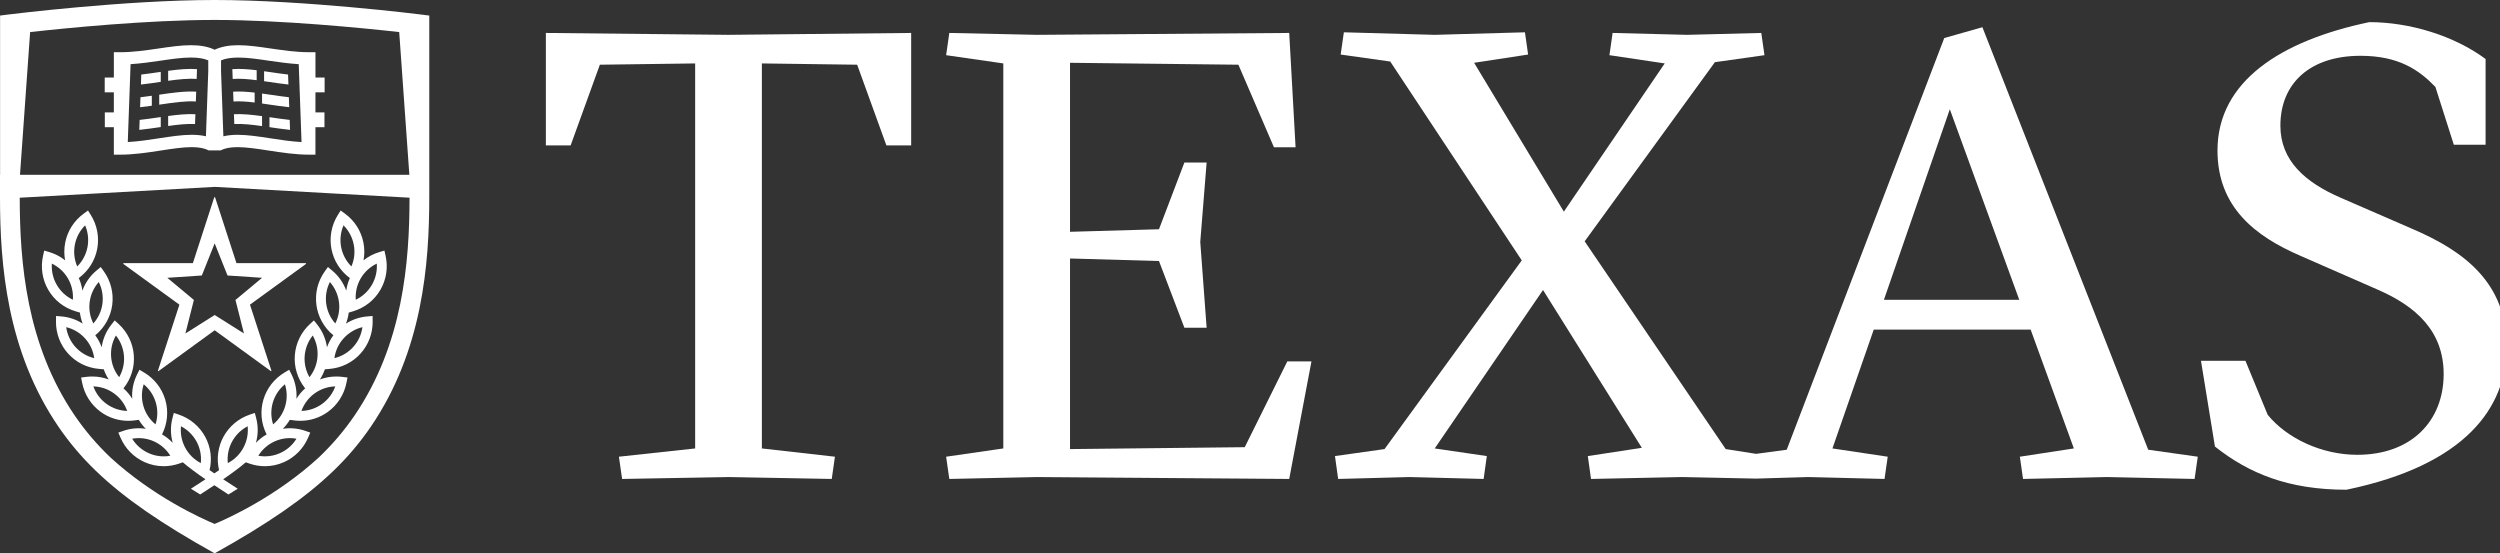 <?xml version="1.0" encoding="utf-8"?>
<!-- Generator: Adobe Illustrator 16.0.0, SVG Export Plug-In . SVG Version: 6.00 Build 0)  -->
<!DOCTYPE svg PUBLIC "-//W3C//DTD SVG 1.1//EN" "http://www.w3.org/Graphics/SVG/1.1/DTD/svg11.dtd">
<svg version="1.1" id="Layer_1" xmlns="http://www.w3.org/2000/svg" xmlns:xlink="http://www.w3.org/1999/xlink" x="0px" y="0px"
	 width="243.953px" height="54px" viewBox="0 0 243.953 54" enable-background="new 0 0 243.953 54" xml:space="preserve">
<rect x="0" y="0" width="243.953" height="54" fill="#333333" stroke="none"/>
<g>
	<g>
		<polygon fill="#FFFFFF" points="20.925,18.037 20.971,18.037 20.971,18.021 20.925,18.021 20.925,18.037 		"/>
		<path fill="#FFFFFF" d="M26.373,13.494c-1.139-0.174-2.215-0.34-3.188-0.34c-0.522,0-0.979,0.051-1.387,0.148l-0.228-6.357V5.891
			c0.449-0.188,0.993-0.275,1.686-0.275c0.888,0,1.905,0.148,2.979,0.307c0.946,0.139,1.919,0.275,2.916,0.34l0.273,7.6
			C28.402,13.805,27.374,13.65,26.373,13.494L26.373,13.494z M15.522,13.494c-1.001,0.156-2.029,0.311-3.053,0.367l0.273-7.6
			c0.998-0.064,1.97-0.201,2.916-0.34c1.075-0.158,2.091-0.307,2.979-0.307c0.691,0,1.236,0.088,1.686,0.275v1.055l-0.227,6.357
			c-0.408-0.098-0.863-0.148-1.387-0.148C17.736,13.154,16.661,13.32,15.522,13.494L15.522,13.494z M31.676,9.01V7.564h-0.893V5.096
			h-0.602c-1.275,0-2.543-0.186-3.77-0.365c-1.121-0.164-2.178-0.32-3.155-0.32c-0.919,0-1.678,0.145-2.309,0.441
			c-0.631-0.297-1.391-0.441-2.31-0.441c-0.977,0-2.034,0.156-3.154,0.32c-1.227,0.18-2.495,0.365-3.771,0.365h-0.602v2.469h-0.892
			V9.01h0.892v1.957h-0.881v1.445h0.881v2.68h0.602c1.363,0,2.699-0.207,3.992-0.406c1.092-0.168,2.124-0.328,3.005-0.328
			c0.709,0,1.244,0.104,1.656,0.318l0,0h1.161l0,0c0.413-0.215,0.947-0.318,1.657-0.318c0.881,0,1.912,0.16,3.004,0.328
			c1.293,0.199,2.631,0.406,3.992,0.406h0.602v-2.68h0.881v-1.445h-0.881V9.01H31.676L31.676,9.01z"/>
		<path fill="#FFFFFF" d="M15.687,7.014c-0.06,0.008-0.118,0.018-0.178,0.025c-0.566,0.084-1.142,0.168-1.723,0.234l-0.033,0.975
			c0.643-0.07,1.273-0.164,1.896-0.256c0.013-0.002,0.025-0.004,0.038-0.006V7.014L15.687,7.014z"/>
		<path fill="#FFFFFF" d="M16.409,6.91v0.973c1.024-0.143,1.966-0.244,2.78-0.178l0.035-0.959C18.354,6.68,17.4,6.775,16.409,6.91
			L16.409,6.91z"/>
		<path fill="#FFFFFF" d="M15.687,11.422c-0.06,0.01-0.118,0.018-0.178,0.027c-0.618,0.09-1.246,0.182-1.881,0.252l-0.035,0.973
			c0.697-0.074,1.383-0.174,2.056-0.271c0.013-0.002,0.025-0.004,0.038-0.006V11.422L15.687,11.422z"/>
		<path fill="#FFFFFF" d="M16.409,11.32v0.973c0.959-0.133,1.845-0.232,2.622-0.189l0.035-0.959
			C18.238,11.102,17.342,11.193,16.409,11.32L16.409,11.32z"/>
		<path fill="#FFFFFF" d="M15.537,9.24v0.975c0.037-0.006,0.074-0.012,0.111-0.018c1.288-0.188,2.465-0.361,3.463-0.295l0.033-0.957
			C18.043,8.877,16.812,9.053,15.537,9.24L15.537,9.24z"/>
		<path fill="#FFFFFF" d="M14.814,9.344c-0.366,0.053-0.735,0.102-1.107,0.145l-0.035,0.973c0.386-0.041,0.767-0.092,1.143-0.145
			V9.344L14.814,9.344z"/>
		<path fill="#FFFFFF" d="M25.047,6.854c-0.834-0.102-1.635-0.164-2.375-0.107l0.034,0.959c0.696-0.057,1.487,0.01,2.341,0.119
			V6.854L25.047,6.854z"/>
		<path fill="#FFFFFF" d="M28.109,7.273c-0.581-0.066-1.156-0.15-1.723-0.234C26.18,7.01,25.975,6.979,25.77,6.951v0.973
			c0.158,0.021,0.316,0.045,0.479,0.068c0.621,0.092,1.253,0.186,1.896,0.256L28.109,7.273L28.109,7.273z"/>
		<path fill="#FFFFFF" d="M24.85,9.035c-0.734-0.084-1.439-0.131-2.1-0.09l0.035,0.957c0.623-0.041,1.316,0.01,2.064,0.102V9.035
			L24.85,9.035z"/>
		<path fill="#FFFFFF" d="M28.188,9.488c-0.607-0.068-1.21-0.156-1.802-0.244c-0.273-0.039-0.546-0.08-0.814-0.117V10.1
			c0.221,0.031,0.445,0.064,0.676,0.098c0.646,0.096,1.306,0.191,1.976,0.264L28.188,9.488L28.188,9.488z"/>
		<path fill="#FFFFFF" d="M26.295,12.408c0.656,0.098,1.326,0.193,2.008,0.266l-0.034-0.973c-0.636-0.07-1.264-0.162-1.882-0.252
			c-0.031-0.006-0.061-0.01-0.092-0.014V12.408L26.295,12.408z"/>
		<path fill="#FFFFFF" d="M25.572,11.332c-0.963-0.133-1.891-0.23-2.744-0.188l0.035,0.959c0.802-0.043,1.717,0.061,2.709,0.201
			V11.332L25.572,11.332z"/>
		<path fill="#FFFFFF" d="M19.695,26.883l1.253-3.135l1.254,3.135l3.37,0.225l-2.596,2.162l0.83,3.271l-2.858-1.801l-2.856,1.801
			l0.828-3.271l-2.595-2.162L19.695,26.883L19.695,26.883z M12.06,25.77v0.002l5.446,3.959l-2.099,6.451
			c0.002,0.012,0.008,0.023,0.018,0.031s0.021,0.008,0.033,0.008l5.49-3.992l5.488,3.99c0.012,0.002,0.024,0,0.033-0.006
			c0.018-0.014,0.021-0.037,0.011-0.059l-2.088-6.426l5.445-3.957l-0.002-0.002c0.027-0.01,0.041-0.035,0.033-0.061
			c-0.007-0.023-0.035-0.035-0.061-0.027V25.68h-6.732l-2.079-6.402h-0.003c0-0.027-0.02-0.051-0.046-0.051
			c-0.025,0-0.046,0.023-0.046,0.051h-0.003L18.82,25.68h-6.731l-0.002,0.004c-0.025-0.01-0.053,0.004-0.061,0.027
			S12.032,25.762,12.06,25.77L12.06,25.77z"/>
		<path fill="#FFFFFF" d="M34.464,33.861c-0.49,0.543-1.128,0.918-1.833,1.088c0.1-0.721,0.411-1.395,0.901-1.934
			c0.495-0.545,1.133-0.924,1.835-1.09C35.268,32.645,34.956,33.32,34.464,33.861L34.464,33.861z M31.83,29.627
			c-0.094-0.729,0.033-1.459,0.359-2.107c0.48,0.543,0.79,1.215,0.886,1.943c0.097,0.725-0.03,1.455-0.356,2.102
			C32.236,31.023,31.926,30.35,31.83,29.627L31.83,29.627z M33.288,24.115c-0.136-0.723-0.054-1.459,0.232-2.125
			c0.513,0.512,0.862,1.166,1.001,1.887c0.14,0.719,0.058,1.455-0.231,2.123C33.776,25.486,33.427,24.832,33.288,24.115
			L33.288,24.115z M36.768,25.723c0.051,0.727-0.115,1.449-0.484,2.082s-0.913,1.133-1.568,1.445
			c-0.051-0.727,0.113-1.449,0.482-2.082C35.568,26.533,36.113,26.035,36.768,25.723L36.768,25.723z M31.434,39.412
			c-0.592,0.43-1.287,0.664-2.018,0.688c0.246-0.688,0.689-1.281,1.281-1.709c0.596-0.432,1.291-0.666,2.02-0.686
			C32.471,38.389,32.027,38.982,31.434,39.412L31.434,39.412z M29.73,34.725c0.059-0.734,0.334-1.42,0.787-1.986
			c0.359,0.627,0.523,1.35,0.465,2.082c-0.055,0.73-0.33,1.42-0.785,1.986C29.838,36.176,29.674,35.455,29.73,34.725L29.73,34.725z
			 M27.829,39.633c-0.205,0.701-0.616,1.318-1.178,1.779c-0.222-0.689-0.234-1.43-0.028-2.133c0.209-0.705,0.621-1.322,1.181-1.781
			C28.025,38.186,28.036,38.928,27.829,39.633L27.829,39.633z M28.931,42.811c-0.383,0.619-0.939,1.109-1.61,1.406
			c-0.465,0.209-0.958,0.314-1.466,0.314l0,0c-0.218,0-0.435-0.02-0.649-0.059c0.383-0.619,0.939-1.107,1.608-1.406
			S28.22,42.682,28.931,42.811L28.931,42.811z M22.643,43.096c0.352-0.648,0.881-1.168,1.523-1.5
			c0.074,0.719-0.067,1.445-0.416,2.094c-0.346,0.645-0.875,1.164-1.521,1.5C22.155,44.467,22.295,43.74,22.643,43.096
			L22.643,43.096z M14.505,44.217c-0.669-0.297-1.227-0.787-1.609-1.406c0.711-0.129,1.447-0.043,2.118,0.256
			c0.668,0.299,1.225,0.787,1.607,1.406C15.909,44.604,15.172,44.516,14.505,44.217L14.505,44.217z M13.997,39.631
			c-0.207-0.703-0.195-1.445,0.026-2.133c0.559,0.459,0.971,1.074,1.18,1.779c0.206,0.705,0.194,1.445-0.028,2.135
			C14.613,40.951,14.202,40.334,13.997,39.631L13.997,39.631z M17.662,41.596c0.641,0.332,1.17,0.852,1.521,1.496
			c0.347,0.648,0.488,1.375,0.413,2.098c-0.646-0.336-1.175-0.855-1.521-1.5C17.729,43.041,17.586,42.314,17.662,41.596
			L17.662,41.596z M10.394,39.412c-0.594-0.43-1.037-1.023-1.284-1.707c0.729,0.02,1.425,0.254,2.019,0.686
			c0.594,0.428,1.037,1.021,1.283,1.709C11.681,40.076,10.985,39.842,10.394,39.412L10.394,39.412z M11.31,32.738
			c0.453,0.566,0.727,1.252,0.787,1.984c0.057,0.732-0.109,1.453-0.469,2.084c-0.455-0.566-0.729-1.256-0.785-1.988
			C10.786,34.088,10.95,33.365,11.31,32.738L11.31,32.738z M7.362,33.861c-0.49-0.541-0.803-1.217-0.902-1.936
			c0.702,0.166,1.34,0.545,1.833,1.09c0.491,0.539,0.803,1.213,0.902,1.934C8.49,34.779,7.853,34.404,7.362,33.861L7.362,33.861z
			 M7.112,29.25c-0.654-0.312-1.2-0.812-1.569-1.445S5.01,26.449,5.06,25.723c0.653,0.312,1.199,0.811,1.57,1.445
			C6.997,27.801,7.163,28.523,7.112,29.25L7.112,29.25z M7.305,23.875c0.139-0.721,0.489-1.373,1.001-1.885
			c0.287,0.666,0.369,1.402,0.232,2.123C8.399,24.832,8.05,25.486,7.536,26C7.247,25.332,7.165,24.596,7.305,23.875L7.305,23.875z
			 M8.751,29.461c0.096-0.727,0.405-1.398,0.887-1.941c0.326,0.648,0.453,1.379,0.359,2.105c-0.096,0.725-0.405,1.398-0.888,1.939
			C8.781,30.918,8.655,30.188,8.751,29.461L8.751,29.461z M34.466,30.373c1.122-0.338,2.063-1.076,2.649-2.084
			c0.586-1.006,0.768-2.191,0.51-3.336l-0.113-0.502l-0.494,0.146c-0.568,0.17-1.09,0.443-1.544,0.805
			c0.104-0.561,0.104-1.139-0.007-1.707c-0.22-1.148-0.862-2.16-1.809-2.85l-0.417-0.305l-0.274,0.438
			c-0.621,0.988-0.842,2.168-0.625,3.316c0.221,1.141,0.858,2.146,1.796,2.838c-0.174,0.393-0.292,0.805-0.35,1.227
			c-0.278-0.762-0.753-1.445-1.392-1.973l-0.398-0.33l-0.301,0.42c-0.68,0.949-0.973,2.113-0.822,3.273
			c0.15,1.154,0.732,2.205,1.635,2.953l0.021,0.014c-0.266,0.361-0.475,0.754-0.623,1.172c-0.115-0.803-0.438-1.568-0.955-2.219
			l-0.322-0.404l-0.381,0.35c-0.859,0.789-1.386,1.865-1.48,3.033c-0.09,1.162,0.263,2.307,0.99,3.225l0.02,0.023
			c-0.336,0.295-0.62,0.639-0.854,1.016c0.055-0.812-0.104-1.629-0.475-2.371L28.22,36.08l-0.444,0.264
			c-1.006,0.596-1.743,1.541-2.076,2.662c-0.328,1.121-0.221,2.312,0.305,3.361l0.012,0.025c-0.389,0.221-0.738,0.496-1.043,0.818
			c0.221-0.783,0.234-1.615,0.023-2.416l-0.131-0.5l-0.49,0.164c-1.105,0.375-2.021,1.148-2.58,2.178
			c-0.534,0.994-0.68,2.143-0.419,3.24c-0.147,0.102-0.302,0.207-0.463,0.316c-0.161-0.109-0.315-0.215-0.463-0.316
			c0.261-1.098,0.116-2.246-0.42-3.242c-0.558-1.027-1.474-1.801-2.579-2.176l-0.489-0.164l-0.131,0.5
			c-0.211,0.801-0.197,1.633,0.023,2.416c-0.306-0.322-0.655-0.598-1.044-0.818l0.013-0.025c0.524-1.049,0.632-2.24,0.304-3.361
			c-0.333-1.121-1.07-2.066-2.076-2.662l-0.443-0.264l-0.231,0.461c-0.373,0.742-0.529,1.559-0.475,2.371
			c-0.234-0.379-0.52-0.721-0.854-1.016l0.018-0.023c0.73-0.918,1.082-2.062,0.99-3.227c-0.094-1.166-0.619-2.242-1.48-3.031
			l-0.381-0.35l-0.32,0.404c-0.518,0.65-0.841,1.416-0.955,2.219c-0.149-0.418-0.358-0.811-0.624-1.172l0.021-0.014
			c0.903-0.748,1.484-1.799,1.636-2.953c0.149-1.16-0.143-2.324-0.822-3.273l-0.301-0.42l-0.397,0.33
			c-0.641,0.527-1.115,1.211-1.393,1.975c-0.058-0.424-0.175-0.836-0.351-1.229c0.938-0.691,1.576-1.697,1.796-2.838
			c0.218-1.15-0.004-2.328-0.625-3.316l-0.274-0.438l-0.417,0.305c-0.946,0.689-1.589,1.701-1.81,2.848
			c-0.109,0.57-0.111,1.148-0.006,1.709c-0.454-0.361-0.976-0.635-1.544-0.805l-0.494-0.146l-0.113,0.502
			c-0.258,1.145-0.076,2.33,0.51,3.336c0.586,1.008,1.526,1.746,2.649,2.084l0.436,0.131c0.045,0.365,0.137,0.727,0.269,1.074
			c-0.622-0.398-1.333-0.641-2.083-0.701l-0.513-0.043l-0.008,0.518c-0.016,1.172,0.406,2.291,1.187,3.154
			c0.781,0.865,1.855,1.395,3.023,1.492l0.453,0.039c0.119,0.35,0.283,0.684,0.484,0.992c-0.508-0.189-1.045-0.289-1.598-0.289
			c-0.195,0-0.392,0.012-0.585,0.035l-0.512,0.066l0.1,0.504c0.228,1.152,0.871,2.162,1.814,2.848
			c0.784,0.57,1.716,0.871,2.69,0.871c0.191,0,0.385-0.012,0.574-0.035l0.451-0.059c0.191,0.318,0.419,0.609,0.682,0.873
			c-0.731-0.109-1.482-0.045-2.189,0.201l-0.488,0.17l0.203,0.475c0.459,1.078,1.299,1.934,2.361,2.408
			c0.591,0.264,1.216,0.396,1.859,0.396c0.514,0,1.021-0.086,1.509-0.254l0.359-0.125c0.602,0.51,1.279,1.018,2.209,1.656
			c-0.424,0.279-0.895,0.586-1.42,0.922l0.906,0.562c0.512-0.33,0.965-0.627,1.378-0.902c0.413,0.275,0.866,0.572,1.378,0.902
			l0.906-0.562c-0.525-0.336-0.995-0.643-1.419-0.922c0.929-0.639,1.606-1.146,2.208-1.656l0.359,0.125
			c0.488,0.168,0.996,0.254,1.509,0.254l0,0c0.644,0,1.269-0.133,1.859-0.395c1.064-0.477,1.903-1.332,2.362-2.41l0.201-0.475
			l-0.486-0.17c-0.707-0.246-1.459-0.311-2.189-0.199c0.262-0.264,0.49-0.557,0.681-0.875l0.451,0.059
			c0.19,0.023,0.384,0.035,0.575,0.035l0,0c0.975,0,1.904-0.301,2.689-0.871c0.943-0.686,1.588-1.695,1.814-2.848l0.1-0.504
			L33.4,36.775c-0.193-0.023-0.391-0.035-0.585-0.035c-0.552,0-1.09,0.1-1.597,0.289c0.201-0.309,0.363-0.643,0.484-0.992
			l0.452-0.039c1.169-0.098,2.242-0.627,3.022-1.492c0.782-0.863,1.203-1.982,1.188-3.154l-0.006-0.518l-0.516,0.043
			c-0.748,0.061-1.46,0.303-2.082,0.701c0.133-0.348,0.224-0.709,0.27-1.074L34.466,30.373L34.466,30.373z"/>
		<path fill="#FFFFFF" d="M34.59,40.555c-0.981,1.436-2.104,2.768-3.459,4.064c-4.176,3.836-8.866,5.955-10.188,6.506
			c-1.321-0.551-6.011-2.67-10.188-6.506c-1.354-1.297-2.477-2.629-3.458-4.064C2.553,33.607,1.93,25.553,1.926,19.293h0.006
			l19.017-1.057l19.013,1.055C39.956,25.551,39.334,33.607,34.59,40.555L34.59,40.555z M2.94,3.129
			c3.535-0.393,11.483-1.184,18.008-1.184c6.523,0,14.472,0.791,18.007,1.184l0.989,13.93H20.948H1.951L2.94,3.129L2.94,3.129z
			 M41.889,1.518l-0.843-0.105C40.934,1.398,29.702,0,20.954,0c-0.002,0-0.004,0-0.006,0s-0.005,0-0.007,0
			C12.194,0,0.963,1.398,0.852,1.412L0.008,1.518v15.541H0v2.168c0,6.547,0.648,15.008,5.707,22.416
			c1.042,1.525,2.227,2.934,3.646,4.303l-0.001,0.002c0.01,0.008,0.019,0.016,0.028,0.023c2.744,2.641,6.371,5.131,11.559,8.021V54
			c0.002-0.004,0.003-0.004,0.005-0.004s0.003,0,0.005,0.004v-0.008c5.188-2.891,8.814-5.381,11.559-8.021
			c0.01-0.008,0.019-0.016,0.027-0.023v-0.002c1.419-1.369,2.603-2.777,3.646-4.303c5.058-7.408,5.707-15.869,5.707-22.416v-0.309
			h0.001V1.518L41.889,1.518z"/>
	</g>
	<g>
		<polygon fill="#FFFFFF" points="53.266,3.215 53.266,14.188 55.683,14.188 58.535,6.314 67.834,6.189 67.834,43.76 60.395,44.566 
			60.705,46.736 71.12,46.551 81.163,46.736 81.473,44.566 74.344,43.76 74.344,6.189 83.643,6.314 86.495,14.188 88.913,14.188 
			88.913,3.215 71.059,3.4 		"/>
		<polygon fill="#FFFFFF" points="121.463,43.637 104.414,43.822 104.414,25.223 113.094,25.471 115.574,31.98 117.744,31.98 
			117.123,23.611 117.744,15.861 115.574,15.861 113.094,22.371 104.414,22.619 104.414,6.127 120.844,6.314 124.314,14.373 
			126.424,14.373 125.803,3.215 101.19,3.4 92.635,3.215 92.324,5.385 97.904,6.189 97.904,43.76 92.324,44.566 92.635,46.736 
			101.19,46.551 125.803,46.736 127.973,35.266 125.617,35.266 		"/>
		<path fill="#FFFFFF" d="M193.445,2.656l-3.721,1.055L174.35,43.885l-2.986,0.402l-2.967-0.465l-13.764-20.273l12.709-17.482
			l4.836-0.682l-0.309-2.17L164.615,3.4l-7.254-0.186l-0.311,2.17l5.395,0.805l-9.842,14.463l-8.758-14.525l5.27-0.805l-0.309-2.17
			L140.002,3.4l-8.866-0.248l-0.311,2.17l4.837,0.682l12.834,19.404l-13.391,18.414l-4.837,0.682l0.311,2.232l6.944-0.186
			l7.252,0.186l0.311-2.232l-5.084-0.744l10.568-15.461l9.643,15.4l-5.27,0.805l0.311,2.232l8.865-0.186l7.244,0.152l5.094-0.152
			l7.439,0.186l0.311-2.17l-5.395-0.807l4.031-11.594h15.312l4.217,11.594l-5.271,0.807l0.311,2.17l8.184-0.186l8.557,0.186
			l0.309-2.17l-4.836-0.682L193.445,2.656z M183.836,29.252l6.43-18.59l6.775,18.59H183.836z"/>
		<path fill="#FFFFFF" d="M235.48,22.371l-7.131-3.1c-3.408-1.488-5.826-3.596-5.826-7.006c0-4.154,2.914-6.82,7.811-6.82
			c3.721,0,5.705,1.365,7.316,3.039l1.797,5.641h3.1V5.756c-3.1-2.293-7.439-3.596-11.344-3.596
			c-8.619,1.799-14.818,5.766-14.818,12.523c0,5.518,3.658,8.369,8.121,10.291l7.502,3.285c3.721,1.613,6.447,4.031,6.447,8.246
			c0,4.527-3.1,7.875-8.43,7.875c-3.473,0-6.883-1.613-8.742-3.906l-2.17-5.27h-4.34l1.363,8.369
			c3.287,2.604,7.131,4.215,12.834,4.215c11.654-2.416,15.623-8.059,15.623-13.887C244.656,27.578,240.377,24.479,235.48,22.371z"/>
	</g>
</g>
<g display="none">
	<path display="inline" fill="#FFFFFF" d="M72.565,65.425l-1.241,0.04l-0.066-0.462l0.647-0.132v-3.775
		c0-0.687-0.317-0.99-0.845-0.99c-0.396,0-0.911,0.291-1.399,0.594l-0.396,0.25v3.92l0.726,0.132l-0.066,0.462l-1.254-0.04
		l-1.386,0.04l-0.066-0.462l0.792-0.132v-8.078l-0.476,0.079l-2.679-0.04v7.999l1.518,0.171l-0.066,0.462l-2.139-0.04l-2.217,0.04
		l-0.066-0.462l1.584-0.171v-7.999l-1.98,0.04l-0.607,1.65h-0.515v-2.336l3.788,0.026l3.247-0.026l1.412-0.158h0.449v4.276
		l1.927-1.254c1.689,0,1.967,0.633,1.967,2.31v3.511l0.99,0.132l-0.066,0.462L72.565,65.425z"/>
	<path display="inline" fill="#FFFFFF" d="M75.998,62.086c0,1.505,0.805,2.574,2.191,2.574c0.528,0,1.162-0.25,1.65-0.554
		l0.211,0.501c-0.634,0.436-1.465,0.805-2.31,1.042c-1.597,0-3.036-1.135-3.036-3.207c0-1.954,1.175-2.996,2.983-3.392
		c1.742,0,2.336,1.095,2.336,2.481v0.554H75.998z M78.651,61.426c0-1.016-0.198-1.716-1.214-1.716c-0.805,0-1.32,0.752-1.426,1.848
		L78.651,61.426z"/>
	<path display="inline" fill="#FFFFFF" d="M89.013,56.661l0.066-0.462l1.689,0.04l1.544-0.04l0.066,0.462l-1.122,0.172v5.385
		c0,1.716-0.699,2.864-3.326,3.472c-2.601,0-3.524-1.399-3.524-3.498v-5.358l-1.188-0.172l0.066-0.462l1.821,0.04l1.808-0.04
		l0.066,0.462l-1.122,0.172v5.557c0,1.637,0.699,2.574,2.204,2.574c1.373,0,2.138-0.924,2.138-2.613v-5.517L89.013,56.661z"/>
	<path display="inline" fill="#FFFFFF" d="M94.161,65.425l-1.518,0.04l-0.066-0.462l0.924-0.132v-4.818l-0.924,0.079l-0.066-0.462
		l1.584-0.409l0.567-0.04l0.066,1.109l1.954-1.28c1.689,0,1.966,0.567,1.966,2.151v3.669l1.003,0.132l-0.066,0.462l-1.518-0.04
		l-1.267,0.04l-0.066-0.462l0.66-0.132v-3.775c0-0.687-0.304-0.99-0.872-0.99c-0.462,0-0.924,0.291-1.373,0.594l-0.396,0.264v3.907
		l0.726,0.132l-0.066,0.462L94.161,65.425z"/>
	<path display="inline" fill="#FFFFFF" d="M101.725,65.425l-1.518,0.04l-0.066-0.462l0.924-0.132v-4.818l-0.924,0.079l-0.066-0.462
		l1.584-0.409l0.66-0.053v5.663l0.99,0.132l-0.066,0.462L101.725,65.425z M101.064,56.344l0.951-0.066l0.369,0.066l0.066,0.739
		l-0.146,0.634l-0.937,0.079l-0.356-0.079l-0.079-0.739L101.064,56.344z"/>
	<path display="inline" fill="#FFFFFF" d="M107.018,64.607l1.597-4.778l-0.607-0.132l0.066-0.462l1.162,0.04l1.096-0.04l0.066,0.462
		l-0.845,0.132l-2.165,5.425l-0.963,0.396l-2.297-5.82l-0.818-0.132l0.066-0.462l1.518,0.04l1.386-0.04l0.066,0.462l-0.871,0.132
		l1.439,3.867L107.018,64.607z"/>
	<path display="inline" fill="#FFFFFF" d="M111.69,62.086c0,1.505,0.805,2.574,2.191,2.574c0.528,0,1.162-0.25,1.65-0.554
		l0.211,0.501c-0.634,0.436-1.465,0.805-2.31,1.042c-1.597,0-3.036-1.135-3.036-3.207c0-1.954,1.175-2.996,2.983-3.392
		c1.742,0,2.336,1.095,2.336,2.481v0.554H111.69z M114.343,61.426c0-1.016-0.198-1.716-1.214-1.716c-0.805,0-1.32,0.752-1.426,1.848
		L114.343,61.426z"/>
	<path display="inline" fill="#FFFFFF" d="M118.673,60.964l1.505-1.848h1.056v1.32h-0.977c-0.317,0.066-0.897,0.501-1.254,0.937
		l-0.264,0.317v3.142l1.386,0.132l-0.066,0.501l-1.914-0.04l-1.479,0.04l-0.066-0.462l0.924-0.132v-4.818l-0.924,0.079l-0.066-0.462
		l1.584-0.409l0.528-0.04L118.673,60.964z"/>
	<path display="inline" fill="#FFFFFF" d="M125.392,59.987c-0.132-0.079-0.528-0.291-1.003-0.291c-0.515,0-1.003,0.277-1.003,0.779
		c0,0.422,0.33,0.687,0.924,0.99l1.016,0.515c0.884,0.449,1.241,0.95,1.241,1.703c0,1.188-0.963,1.637-2.481,1.966
		c-0.805,0-1.663-0.396-2.006-0.594l-0.251-1.491h0.845l0.449,1.095c0.277,0.185,0.66,0.33,1.083,0.33
		c0.699,0,1.056-0.449,1.056-1.003c0-0.515-0.277-0.739-0.963-1.096l-1.043-0.541c-0.567-0.291-1.108-0.792-1.108-1.531
		c0-0.924,0.858-1.438,2.389-1.769c0.713,0,1.479,0.317,1.861,0.594v1.32h-0.7L125.392,59.987z"/>
	<path display="inline" fill="#FFFFFF" d="M129.035,65.425l-1.518,0.04l-0.066-0.462l0.924-0.132v-4.818l-0.924,0.079l-0.066-0.462
		l1.584-0.409l0.66-0.053v5.663l0.99,0.132l-0.066,0.462L129.035,65.425z M128.375,56.344l0.951-0.066l0.369,0.066l0.066,0.739
		l-0.146,0.634l-0.937,0.079l-0.356-0.079l-0.079-0.739L128.375,56.344z"/>
	<path display="inline" fill="#FFFFFF" d="M135.583,68.553v-1.32h1.135l1.307-1.993l-0.528,0.158l-2.217-5.557h-1.993v4.025
		c0,0.383,0.146,0.792,0.7,0.792c0.383,0,0.792-0.185,1.162-0.37l0.224,0.449l-1.663,0.911c-1.478,0-1.676-0.528-1.676-1.716V60
		h-1.28v-0.224l0.462-0.462h0.858v-0.858l0.858-0.858h0.343v1.65h4.158l0.066,0.449l-0.871,0.132l1.465,3.867l0.105,0.911
		l1.637-4.778l-0.607-0.132l0.066-0.462l1.162,0.04l1.096-0.04l0.066,0.462l-0.845,0.132l-2.138,5.398l-1.479,3.326H135.583z"/>
	<path display="inline" fill="#FFFFFF" d="M150.313,62.218c0,1.967-1.201,3.102-3.247,3.432c-1.755,0-2.943-1.359-2.943-3.154
		c0-1.98,1.201-3.102,3.247-3.445C149.125,59.05,150.313,60.423,150.313,62.218z M147.396,65.003c1.056,0,1.597-1.083,1.597-2.508
		c0-1.676-0.805-2.798-1.954-2.798c-1.069,0-1.597,1.083-1.597,2.521C145.443,63.723,146.222,65.003,147.396,65.003z"/>
	<path display="inline" fill="#FFFFFF" d="M153.284,59.38h1.649V60h-1.649v4.871l1.518,0.092l-0.066,0.501l-2.046-0.04l-1.518,0.04
		l-0.066-0.462l0.924-0.132V60h-1.162v-0.224l0.396-0.462h0.766v-0.132c0-0.792,0.25-1.307,0.726-1.848l1.109-1.254h1.663v1.056
		h-1.716l-0.251,0.356c-0.185,0.251-0.277,0.634-0.277,1.492V59.38z"/>
	<path display="inline" fill="#FFFFFF" d="M165.032,65.465l-2.139-0.04l-2.217,0.04l-0.066-0.462l1.584-0.171v-7.999l-1.98,0.026
		l-0.607,1.676h-0.515v-2.336l3.788,0.04l3.801-0.04v2.336h-0.515l-0.607-1.676l-1.98-0.026v7.999l1.518,0.171L165.032,65.465z"/>
	<path display="inline" fill="#FFFFFF" d="M167.381,62.086c0,1.505,0.805,2.574,2.191,2.574c0.528,0,1.162-0.25,1.65-0.554
		l0.211,0.501c-0.634,0.436-1.465,0.805-2.31,1.042c-1.597,0-3.036-1.135-3.036-3.207c0-1.954,1.175-2.996,2.983-3.392
		c1.742,0,2.336,1.095,2.336,2.481v0.554H167.381z M170.034,61.426c0-1.016-0.198-1.716-1.214-1.716
		c-0.805,0-1.32,0.752-1.426,1.848L170.034,61.426z"/>
	<path display="inline" fill="#FFFFFF" d="M174.417,65.003l-0.066,0.462l-1.029-0.04l-1.36,0.04l-0.066-0.462l0.924-0.132
		l1.953-2.402l-1.914-2.626l-0.818-0.132l0.066-0.475l1.518,0.04l1.254-0.04l0.066,0.475l-0.515,0.132l0.977,1.465l0.105,0.343
		l1.254-1.808l-0.647-0.132l0.066-0.475l1.03,0.04l1.359-0.04l0.066,0.475l-0.95,0.132l-1.742,2.112l2.072,2.917l0.818,0.132
		l-0.066,0.462l-1.518-0.04L176,65.465l-0.066-0.462l0.541-0.132l-1.175-1.703l-0.105-0.304l-1.399,2.006L174.417,65.003z"/>
	<path display="inline" fill="#FFFFFF" d="M181.901,59.05c1.663,0,2.085,0.422,2.085,2.099v2.587c0,0.567,0.092,0.779,0.225,0.99
		h0.66l0.053,0.462l-1.703,0.33l-0.409-1.016l-1.57,1.148c-1.135,0-1.94-0.633-1.94-1.689c0-0.475,0.171-0.818,0.462-1.214
		l2.97-0.99v-0.66c0-0.792-0.066-1.267-0.779-1.267c-0.356,0-0.792,0.119-1.082,0.237l-0.225,1.043h-1.135v-1.003L181.901,59.05z
		 M182.732,62.284l-1.914,0.792c-0.198,0.198-0.264,0.462-0.264,0.739c0,0.673,0.383,0.911,0.766,0.911
		c0.37,0,0.686-0.224,0.858-0.343L182.732,64V62.284z"/>
	<path display="inline" fill="#FFFFFF" d="M189.015,59.987c-0.132-0.079-0.528-0.291-1.003-0.291c-0.515,0-1.003,0.277-1.003,0.779
		c0,0.422,0.33,0.687,0.924,0.99l1.016,0.515c0.884,0.449,1.241,0.95,1.241,1.703c0,1.188-0.963,1.637-2.481,1.966
		c-0.805,0-1.663-0.396-2.006-0.594l-0.251-1.491h0.845l0.449,1.095c0.277,0.185,0.66,0.33,1.083,0.33
		c0.699,0,1.056-0.449,1.056-1.003c0-0.515-0.277-0.739-0.963-1.096l-1.043-0.541c-0.567-0.291-1.108-0.792-1.108-1.531
		c0-0.924,0.858-1.438,2.389-1.769c0.713,0,1.479,0.317,1.861,0.594v1.32h-0.7L189.015,59.987z"/>
	<path display="inline" fill="#FFFFFF" d="M196.842,59.05c1.663,0,2.086,0.422,2.086,2.099v2.587c0,0.567,0.092,0.779,0.224,0.99
		h0.66l0.053,0.462l-1.703,0.33l-0.409-1.016l-1.57,1.148c-1.135,0-1.94-0.633-1.94-1.689c0-0.475,0.171-0.818,0.462-1.214
		l2.97-0.99v-0.66c0-0.792-0.066-1.267-0.779-1.267c-0.356,0-0.792,0.119-1.082,0.237l-0.225,1.043h-1.135v-1.003L196.842,59.05z
		 M197.674,62.284l-1.914,0.792c-0.198,0.198-0.264,0.462-0.264,0.739c0,0.673,0.383,0.911,0.766,0.911
		c0.37,0,0.686-0.224,0.858-0.343L197.674,64V62.284z"/>
	<path display="inline" fill="#FFFFFF" d="M199.8,60v-0.224l0.462-0.462h0.857v-0.858l0.858-0.858h0.343v1.809h1.993V60h-1.979
		v3.867c0,0.383,0.145,0.792,0.699,0.792c0.383,0,0.673-0.132,1.043-0.317l0.224,0.449l-1.544,0.858
		c-1.479,0-1.676-0.528-1.676-1.716V60H199.8z"/>
	<path display="inline" fill="#FFFFFF" d="M209.884,62.363l-0.857,2.468l1.147,0.171l-0.065,0.462l-1.584-0.04l-1.412,0.04
		l-0.066-0.462l1.029-0.145l3.273-8.553l0.792-0.224l3.445,8.777l1.029,0.145l-0.066,0.462l-1.821-0.04l-1.742,0.04l-0.065-0.462
		l1.121-0.171l-0.897-2.468H209.884z M211.64,58.258l-0.093-0.713l-1.452,4.197h2.812L211.64,58.258z"/>
	<path display="inline" fill="#FFFFFF" d="M222.226,63.736c0,0.567,0.066,0.779,0.158,0.99h0.66l0.053,0.462l-1.703,0.33
		l-0.369-1.069l-1.914,1.201c-1.742,0-2.032-0.62-2.032-2.151v-3.445l-0.924,0.066l-0.066-0.515l1.584-0.343l0.66-0.053v4.396
		c0,0.686,0.29,0.99,0.937,0.99c0.409,0,0.938-0.33,1.439-0.66l0.264-0.171v-3.709l-0.792,0.066l-0.066-0.515l1.452-0.343
		l0.66-0.053V63.736z"/>
	<path display="inline" fill="#FFFFFF" d="M227.255,59.987c-0.132-0.079-0.528-0.291-1.004-0.291c-0.515,0-1.003,0.277-1.003,0.779
		c0,0.422,0.33,0.687,0.924,0.99l1.017,0.515c0.885,0.449,1.241,0.95,1.241,1.703c0,1.188-0.964,1.637-2.481,1.966
		c-0.806,0-1.663-0.396-2.007-0.594l-0.251-1.491h0.845l0.449,1.095c0.277,0.185,0.66,0.33,1.082,0.33
		c0.7,0,1.057-0.449,1.057-1.003c0-0.515-0.277-0.739-0.964-1.096l-1.043-0.541c-0.567-0.291-1.108-0.792-1.108-1.531
		c0-0.924,0.857-1.438,2.389-1.769c0.713,0,1.479,0.317,1.861,0.594v1.32h-0.699L227.255,59.987z"/>
	<path display="inline" fill="#FFFFFF" d="M228.853,60v-0.224l0.462-0.462h0.857v-0.858l0.858-0.858h0.343v1.809h1.993V60h-1.979
		v3.867c0,0.383,0.145,0.792,0.699,0.792c0.383,0,0.673-0.132,1.043-0.317l0.224,0.449l-1.544,0.858
		c-1.479,0-1.676-0.528-1.676-1.716V60H228.853z"/>
	<path display="inline" fill="#FFFFFF" d="M235.704,65.425l-1.518,0.04l-0.066-0.462l0.924-0.132v-4.818l-0.924,0.079l-0.066-0.462
		l1.584-0.409l0.66-0.053v5.663l0.99,0.132l-0.066,0.462L235.704,65.425z M235.043,56.344l0.95-0.066l0.37,0.066l0.065,0.739
		l-0.145,0.634l-0.938,0.079l-0.356-0.079l-0.079-0.739L235.043,56.344z"/>
	<path display="inline" fill="#FFFFFF" d="M239.465,65.425l-1.518,0.04l-0.066-0.462l0.924-0.132v-4.818l-0.924,0.079l-0.066-0.462
		l1.584-0.409l0.568-0.04l0.065,1.109l1.953-1.28c1.689,0,1.967,0.567,1.967,2.151v3.669l1.003,0.132l-0.065,0.462l-1.518-0.04
		l-1.268,0.04l-0.066-0.462l0.66-0.132v-3.775c0-0.687-0.304-0.99-0.871-0.99c-0.462,0-0.924,0.291-1.372,0.594l-0.396,0.264v3.907
		l0.726,0.132l-0.065,0.462L239.465,65.425z"/>
</g>
</svg>
